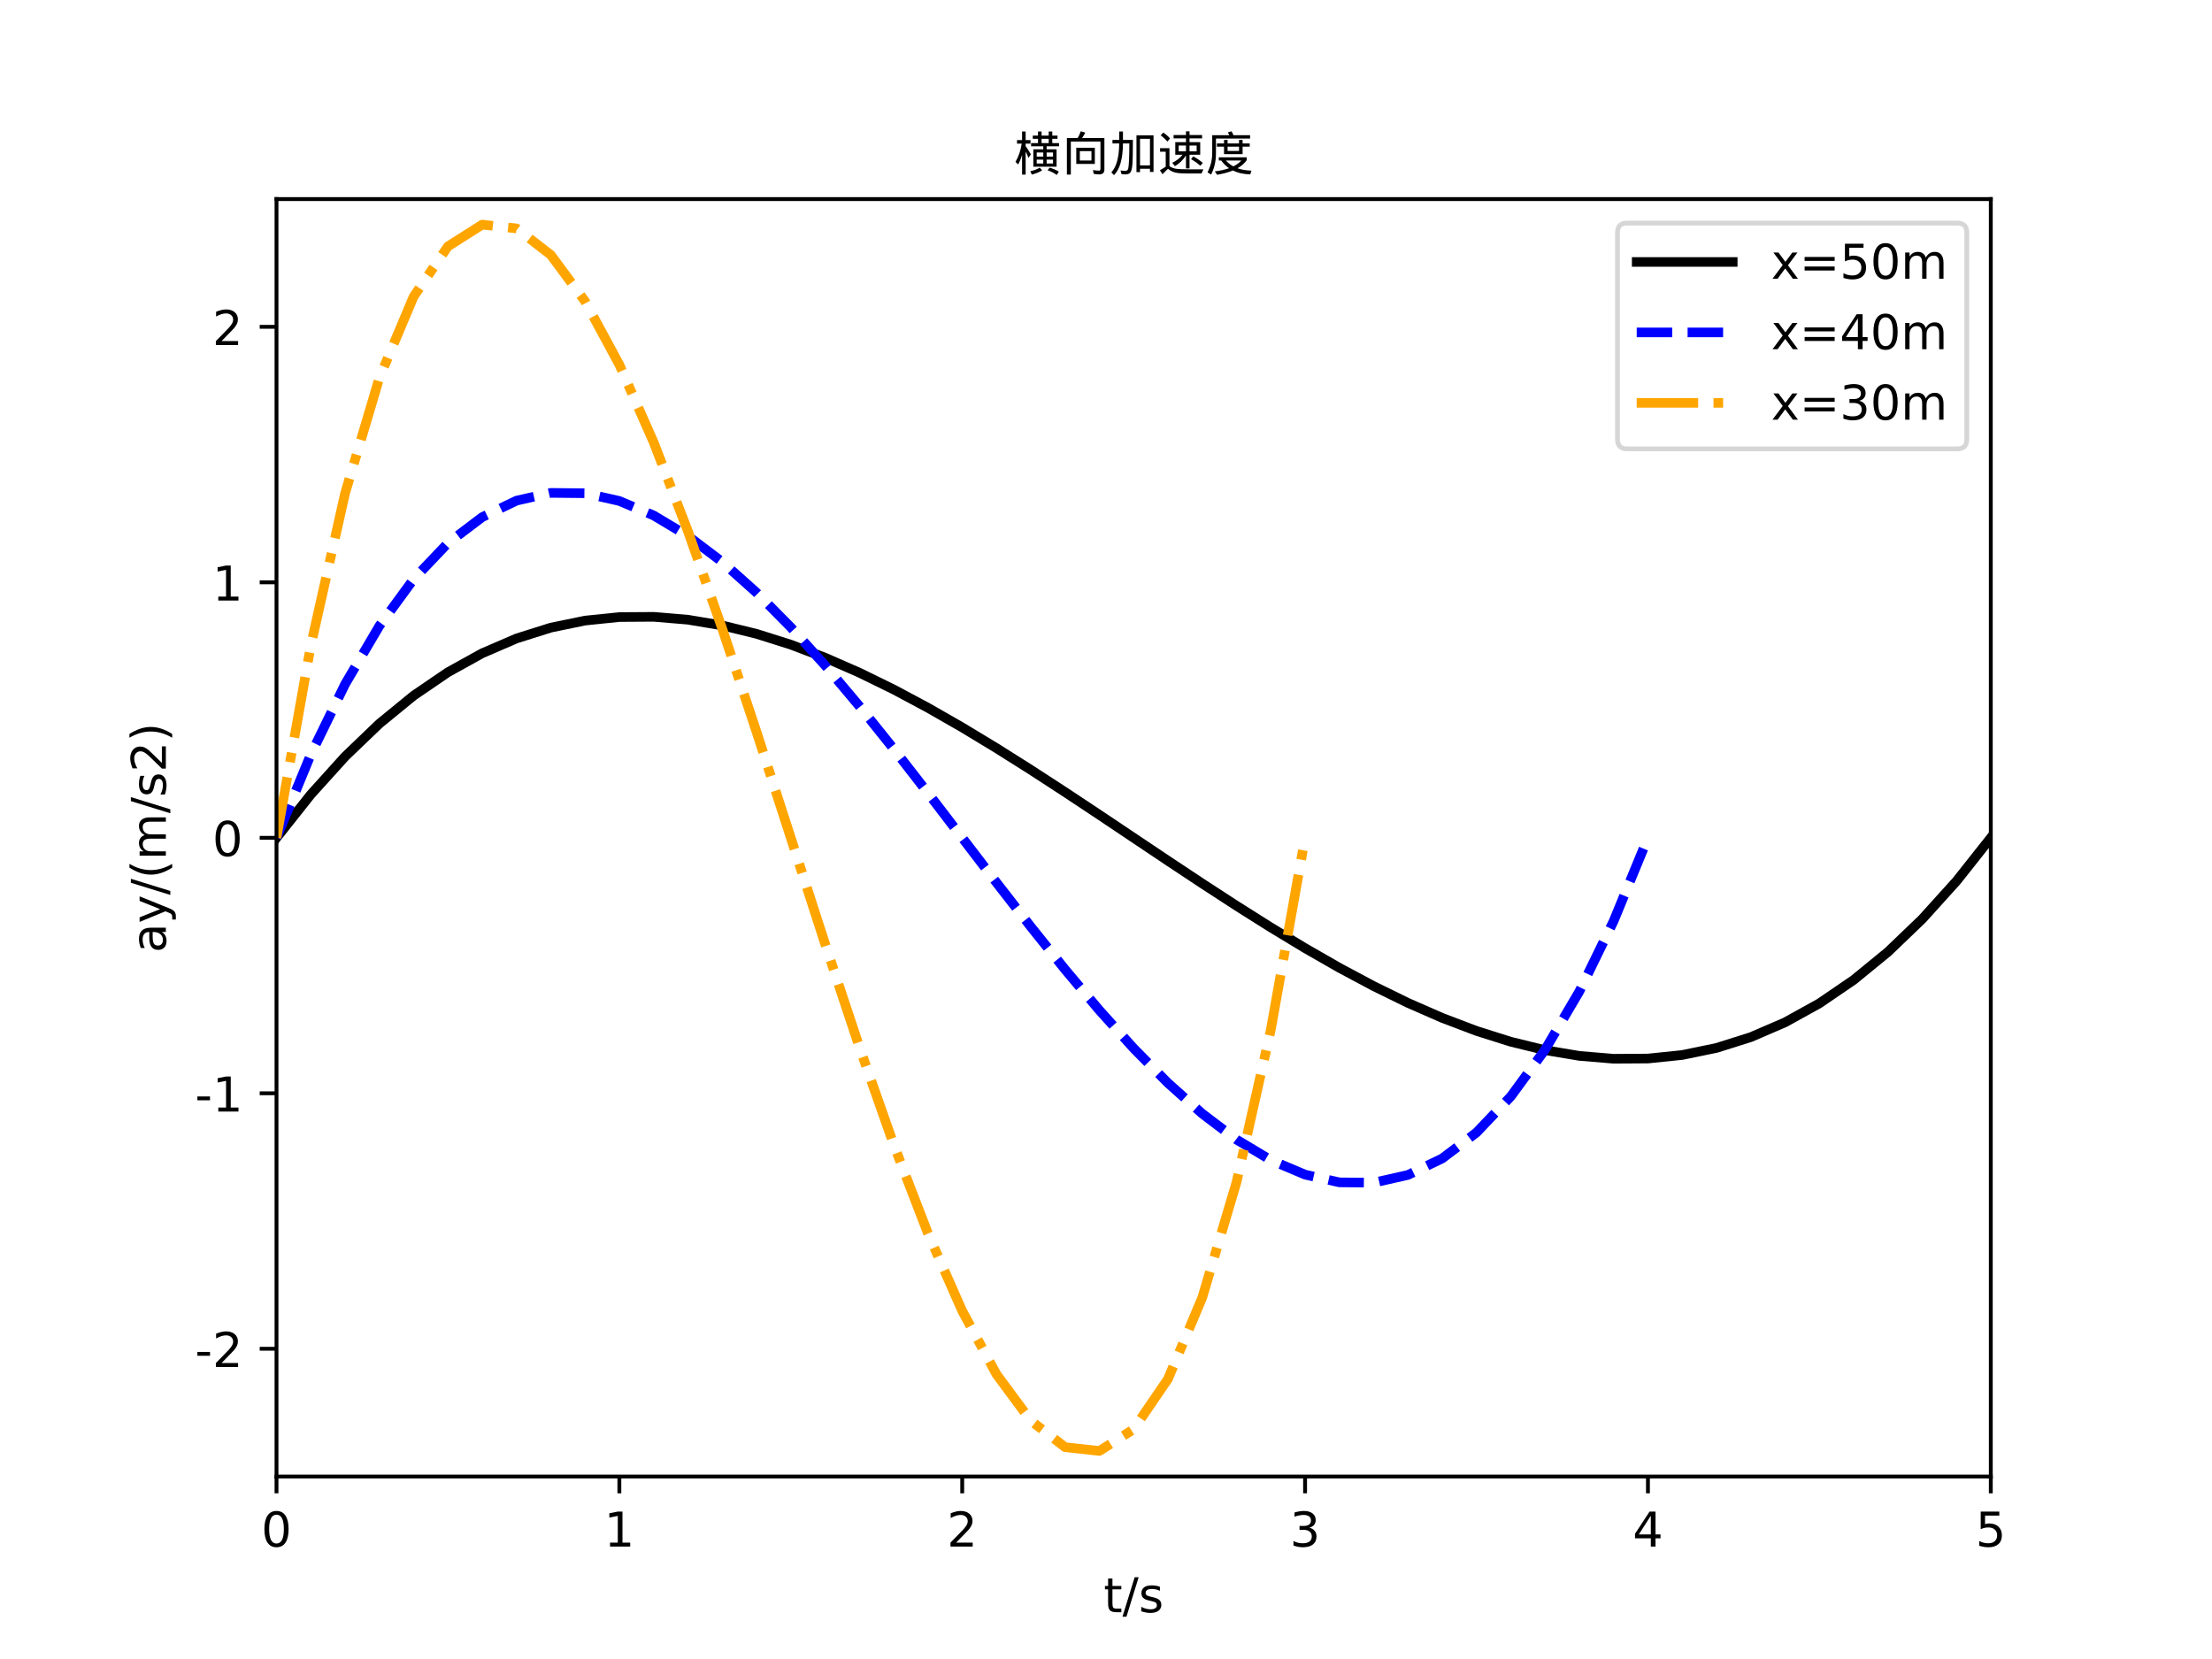 <?xml version="1.0" encoding="utf-8" standalone="no"?>
<!DOCTYPE svg PUBLIC "-//W3C//DTD SVG 1.1//EN"
  "http://www.w3.org/Graphics/SVG/1.1/DTD/svg11.dtd">
<!-- Created with matplotlib (https://matplotlib.org/) -->
<svg height="345.6pt" version="1.1" viewBox="0 0 460.8 345.6" width="460.8pt" xmlns="http://www.w3.org/2000/svg" xmlns:xlink="http://www.w3.org/1999/xlink">
 <defs>
  <style type="text/css">*{stroke-linecap:butt;stroke-linejoin:round;}</style>
 </defs>
 <g id="figure_1">
  <g id="patch_1">
   <path d="M 0 345.6 
L 460.8 345.6 
L 460.8 0 
L 0 0 
z
" style="fill:#ffffff;"/>
  </g>
  <g id="axes_1">
   <g id="patch_2">
    <path d="M 57.6 307.584 
L 414.72 307.584 
L 414.72 41.472 
L 57.6 41.472 
z
" style="fill:#ffffff;"/>
   </g>
   <g id="matplotlib.axis_1">
    <g id="xtick_1">
     <g id="line2d_1">
      <defs>
       <path d="M 0 0 
L 0 3.5 
" id="m15609478ba" style="stroke:#000000;stroke-width:0.8;"/>
      </defs>
      <g>
       <use style="stroke:#000000;stroke-width:0.8;" x="57.6" xlink:href="#m15609478ba" y="307.584"/>
      </g>
     </g>
     <g id="text_1">
      <!-- 0 -->
      <g transform="translate(54.419 322.182)scale(0.1 -0.1)">
       <defs>
        <path d="M 31.781 66.406 
Q 24.172 66.406 20.328 58.906 
Q 16.5 51.422 16.5 36.375 
Q 16.5 21.391 20.328 13.891 
Q 24.172 6.391 31.781 6.391 
Q 39.453 6.391 43.281 13.891 
Q 47.125 21.391 47.125 36.375 
Q 47.125 51.422 43.281 58.906 
Q 39.453 66.406 31.781 66.406 
z
M 31.781 74.219 
Q 44.047 74.219 50.516 64.516 
Q 56.984 54.828 56.984 36.375 
Q 56.984 17.969 50.516 8.266 
Q 44.047 -1.422 31.781 -1.422 
Q 19.531 -1.422 13.062 8.266 
Q 6.594 17.969 6.594 36.375 
Q 6.594 54.828 13.062 64.516 
Q 19.531 74.219 31.781 74.219 
z
" id="DejaVuSans-48"/>
       </defs>
       <use xlink:href="#DejaVuSans-48"/>
      </g>
     </g>
    </g>
    <g id="xtick_2">
     <g id="line2d_2">
      <g>
       <use style="stroke:#000000;stroke-width:0.8;" x="129.024" xlink:href="#m15609478ba" y="307.584"/>
      </g>
     </g>
     <g id="text_2">
      <!-- 1 -->
      <g transform="translate(125.843 322.182)scale(0.1 -0.1)">
       <defs>
        <path d="M 12.406 8.297 
L 28.516 8.297 
L 28.516 63.922 
L 10.984 60.406 
L 10.984 69.391 
L 28.422 72.906 
L 38.281 72.906 
L 38.281 8.297 
L 54.391 8.297 
L 54.391 0 
L 12.406 0 
z
" id="DejaVuSans-49"/>
       </defs>
       <use xlink:href="#DejaVuSans-49"/>
      </g>
     </g>
    </g>
    <g id="xtick_3">
     <g id="line2d_3">
      <g>
       <use style="stroke:#000000;stroke-width:0.8;" x="200.448" xlink:href="#m15609478ba" y="307.584"/>
      </g>
     </g>
     <g id="text_3">
      <!-- 2 -->
      <g transform="translate(197.267 322.182)scale(0.1 -0.1)">
       <defs>
        <path d="M 19.188 8.297 
L 53.609 8.297 
L 53.609 0 
L 7.328 0 
L 7.328 8.297 
Q 12.938 14.109 22.625 23.891 
Q 32.328 33.688 34.812 36.531 
Q 39.547 41.844 41.422 45.531 
Q 43.312 49.219 43.312 52.781 
Q 43.312 58.594 39.234 62.25 
Q 35.156 65.922 28.609 65.922 
Q 23.969 65.922 18.812 64.312 
Q 13.672 62.703 7.812 59.422 
L 7.812 69.391 
Q 13.766 71.781 18.938 73 
Q 24.125 74.219 28.422 74.219 
Q 39.75 74.219 46.484 68.547 
Q 53.219 62.891 53.219 53.422 
Q 53.219 48.922 51.531 44.891 
Q 49.859 40.875 45.406 35.406 
Q 44.188 33.984 37.641 27.219 
Q 31.109 20.453 19.188 8.297 
z
" id="DejaVuSans-50"/>
       </defs>
       <use xlink:href="#DejaVuSans-50"/>
      </g>
     </g>
    </g>
    <g id="xtick_4">
     <g id="line2d_4">
      <g>
       <use style="stroke:#000000;stroke-width:0.8;" x="271.872" xlink:href="#m15609478ba" y="307.584"/>
      </g>
     </g>
     <g id="text_4">
      <!-- 3 -->
      <g transform="translate(268.691 322.182)scale(0.1 -0.1)">
       <defs>
        <path d="M 40.578 39.312 
Q 47.656 37.797 51.625 33 
Q 55.609 28.219 55.609 21.188 
Q 55.609 10.406 48.188 4.484 
Q 40.766 -1.422 27.094 -1.422 
Q 22.516 -1.422 17.656 -0.516 
Q 12.797 0.391 7.625 2.203 
L 7.625 11.719 
Q 11.719 9.328 16.594 8.109 
Q 21.484 6.891 26.812 6.891 
Q 36.078 6.891 40.938 10.547 
Q 45.797 14.203 45.797 21.188 
Q 45.797 27.641 41.281 31.266 
Q 36.766 34.906 28.719 34.906 
L 20.219 34.906 
L 20.219 43.016 
L 29.109 43.016 
Q 36.375 43.016 40.234 45.922 
Q 44.094 48.828 44.094 54.297 
Q 44.094 59.906 40.109 62.906 
Q 36.141 65.922 28.719 65.922 
Q 24.656 65.922 20.016 65.031 
Q 15.375 64.156 9.812 62.312 
L 9.812 71.094 
Q 15.438 72.656 20.344 73.438 
Q 25.25 74.219 29.594 74.219 
Q 40.828 74.219 47.359 69.109 
Q 53.906 64.016 53.906 55.328 
Q 53.906 49.266 50.438 45.094 
Q 46.969 40.922 40.578 39.312 
z
" id="DejaVuSans-51"/>
       </defs>
       <use xlink:href="#DejaVuSans-51"/>
      </g>
     </g>
    </g>
    <g id="xtick_5">
     <g id="line2d_5">
      <g>
       <use style="stroke:#000000;stroke-width:0.8;" x="343.296" xlink:href="#m15609478ba" y="307.584"/>
      </g>
     </g>
     <g id="text_5">
      <!-- 4 -->
      <g transform="translate(340.115 322.182)scale(0.1 -0.1)">
       <defs>
        <path d="M 37.797 64.312 
L 12.891 25.391 
L 37.797 25.391 
z
M 35.203 72.906 
L 47.609 72.906 
L 47.609 25.391 
L 58.016 25.391 
L 58.016 17.188 
L 47.609 17.188 
L 47.609 0 
L 37.797 0 
L 37.797 17.188 
L 4.891 17.188 
L 4.891 26.703 
z
" id="DejaVuSans-52"/>
       </defs>
       <use xlink:href="#DejaVuSans-52"/>
      </g>
     </g>
    </g>
    <g id="xtick_6">
     <g id="line2d_6">
      <g>
       <use style="stroke:#000000;stroke-width:0.8;" x="414.72" xlink:href="#m15609478ba" y="307.584"/>
      </g>
     </g>
     <g id="text_6">
      <!-- 5 -->
      <g transform="translate(411.539 322.182)scale(0.1 -0.1)">
       <defs>
        <path d="M 10.797 72.906 
L 49.516 72.906 
L 49.516 64.594 
L 19.828 64.594 
L 19.828 46.734 
Q 21.969 47.469 24.109 47.828 
Q 26.266 48.188 28.422 48.188 
Q 40.625 48.188 47.75 41.5 
Q 54.891 34.812 54.891 23.391 
Q 54.891 11.625 47.562 5.094 
Q 40.234 -1.422 26.906 -1.422 
Q 22.312 -1.422 17.547 -0.641 
Q 12.797 0.141 7.719 1.703 
L 7.719 11.625 
Q 12.109 9.234 16.797 8.062 
Q 21.484 6.891 26.703 6.891 
Q 35.156 6.891 40.078 11.328 
Q 45.016 15.766 45.016 23.391 
Q 45.016 31 40.078 35.438 
Q 35.156 39.891 26.703 39.891 
Q 22.75 39.891 18.812 39.016 
Q 14.891 38.141 10.797 36.281 
z
" id="DejaVuSans-53"/>
       </defs>
       <use xlink:href="#DejaVuSans-53"/>
      </g>
     </g>
    </g>
    <g id="text_7">
     <!-- t/s -->
     <g transform="translate(229.911 335.861)scale(0.1 -0.1)">
      <defs>
       <path d="M 18.312 70.219 
L 18.312 54.688 
L 36.812 54.688 
L 36.812 47.703 
L 18.312 47.703 
L 18.312 18.016 
Q 18.312 11.328 20.141 9.422 
Q 21.969 7.516 27.594 7.516 
L 36.812 7.516 
L 36.812 0 
L 27.594 0 
Q 17.188 0 13.234 3.875 
Q 9.281 7.766 9.281 18.016 
L 9.281 47.703 
L 2.688 47.703 
L 2.688 54.688 
L 9.281 54.688 
L 9.281 70.219 
z
" id="DejaVuSans-116"/>
       <path d="M 25.391 72.906 
L 33.688 72.906 
L 8.297 -9.281 
L 0 -9.281 
z
" id="DejaVuSans-47"/>
       <path d="M 44.281 53.078 
L 44.281 44.578 
Q 40.484 46.531 36.375 47.5 
Q 32.281 48.484 27.875 48.484 
Q 21.188 48.484 17.844 46.438 
Q 14.5 44.391 14.5 40.281 
Q 14.5 37.156 16.891 35.375 
Q 19.281 33.594 26.516 31.984 
L 29.594 31.297 
Q 39.156 29.25 43.188 25.516 
Q 47.219 21.781 47.219 15.094 
Q 47.219 7.469 41.188 3.016 
Q 35.156 -1.422 24.609 -1.422 
Q 20.219 -1.422 15.453 -0.562 
Q 10.688 0.297 5.422 2 
L 5.422 11.281 
Q 10.406 8.688 15.234 7.391 
Q 20.062 6.109 24.812 6.109 
Q 31.156 6.109 34.562 8.281 
Q 37.984 10.453 37.984 14.406 
Q 37.984 18.062 35.516 20.016 
Q 33.062 21.969 24.703 23.781 
L 21.578 24.516 
Q 13.234 26.266 9.516 29.906 
Q 5.812 33.547 5.812 39.891 
Q 5.812 47.609 11.281 51.797 
Q 16.75 56 26.812 56 
Q 31.781 56 36.172 55.266 
Q 40.578 54.547 44.281 53.078 
z
" id="DejaVuSans-115"/>
      </defs>
      <use xlink:href="#DejaVuSans-116"/>
      <use x="39.209" xlink:href="#DejaVuSans-47"/>
      <use x="72.9" xlink:href="#DejaVuSans-115"/>
     </g>
    </g>
   </g>
   <g id="matplotlib.axis_2">
    <g id="ytick_1">
     <g id="line2d_7">
      <defs>
       <path d="M 0 0 
L -3.5 0 
" id="ma562d61c6b" style="stroke:#000000;stroke-width:0.8;"/>
      </defs>
      <g>
       <use style="stroke:#000000;stroke-width:0.8;" x="57.6" xlink:href="#ma562d61c6b" y="280.973"/>
      </g>
     </g>
     <g id="text_8">
      <!-- -2 -->
      <g transform="translate(40.63 284.772)scale(0.1 -0.1)">
       <defs>
        <path d="M 4.891 31.391 
L 31.203 31.391 
L 31.203 23.391 
L 4.891 23.391 
z
" id="DejaVuSans-45"/>
       </defs>
       <use xlink:href="#DejaVuSans-45"/>
       <use x="36.084" xlink:href="#DejaVuSans-50"/>
      </g>
     </g>
    </g>
    <g id="ytick_2">
     <g id="line2d_8">
      <g>
       <use style="stroke:#000000;stroke-width:0.8;" x="57.6" xlink:href="#ma562d61c6b" y="227.75"/>
      </g>
     </g>
     <g id="text_9">
      <!-- -1 -->
      <g transform="translate(40.63 231.55)scale(0.1 -0.1)">
       <use xlink:href="#DejaVuSans-45"/>
       <use x="36.084" xlink:href="#DejaVuSans-49"/>
      </g>
     </g>
    </g>
    <g id="ytick_3">
     <g id="line2d_9">
      <g>
       <use style="stroke:#000000;stroke-width:0.8;" x="57.6" xlink:href="#ma562d61c6b" y="174.528"/>
      </g>
     </g>
     <g id="text_10">
      <!-- 0 -->
      <g transform="translate(44.237 178.327)scale(0.1 -0.1)">
       <use xlink:href="#DejaVuSans-48"/>
      </g>
     </g>
    </g>
    <g id="ytick_4">
     <g id="line2d_10">
      <g>
       <use style="stroke:#000000;stroke-width:0.8;" x="57.6" xlink:href="#ma562d61c6b" y="121.306"/>
      </g>
     </g>
     <g id="text_11">
      <!-- 1 -->
      <g transform="translate(44.237 125.105)scale(0.1 -0.1)">
       <use xlink:href="#DejaVuSans-49"/>
      </g>
     </g>
    </g>
    <g id="ytick_5">
     <g id="line2d_11">
      <g>
       <use style="stroke:#000000;stroke-width:0.8;" x="57.6" xlink:href="#ma562d61c6b" y="68.083"/>
      </g>
     </g>
     <g id="text_12">
      <!-- 2 -->
      <g transform="translate(44.237 71.882)scale(0.1 -0.1)">
       <use xlink:href="#DejaVuSans-50"/>
      </g>
     </g>
    </g>
    <g id="text_13">
     <!-- ay/(m/s2) -->
     <g transform="translate(34.55 198.478)rotate(-90)scale(0.1 -0.1)">
      <defs>
       <path d="M 34.281 27.484 
Q 23.391 27.484 19.188 25 
Q 14.984 22.516 14.984 16.5 
Q 14.984 11.719 18.141 8.906 
Q 21.297 6.109 26.703 6.109 
Q 34.188 6.109 38.703 11.406 
Q 43.219 16.703 43.219 25.484 
L 43.219 27.484 
z
M 52.203 31.203 
L 52.203 0 
L 43.219 0 
L 43.219 8.297 
Q 40.141 3.328 35.547 0.953 
Q 30.953 -1.422 24.312 -1.422 
Q 15.922 -1.422 10.953 3.297 
Q 6 8.016 6 15.922 
Q 6 25.141 12.172 29.828 
Q 18.359 34.516 30.609 34.516 
L 43.219 34.516 
L 43.219 35.406 
Q 43.219 41.609 39.141 45 
Q 35.062 48.391 27.688 48.391 
Q 23 48.391 18.547 47.266 
Q 14.109 46.141 10.016 43.891 
L 10.016 52.203 
Q 14.938 54.109 19.578 55.047 
Q 24.219 56 28.609 56 
Q 40.484 56 46.344 49.844 
Q 52.203 43.703 52.203 31.203 
z
" id="DejaVuSans-97"/>
       <path d="M 32.172 -5.078 
Q 28.375 -14.844 24.75 -17.812 
Q 21.141 -20.797 15.094 -20.797 
L 7.906 -20.797 
L 7.906 -13.281 
L 13.188 -13.281 
Q 16.891 -13.281 18.938 -11.516 
Q 21 -9.766 23.484 -3.219 
L 25.094 0.875 
L 2.984 54.688 
L 12.5 54.688 
L 29.594 11.922 
L 46.688 54.688 
L 56.203 54.688 
z
" id="DejaVuSans-121"/>
       <path d="M 31 75.875 
Q 24.469 64.656 21.281 53.656 
Q 18.109 42.672 18.109 31.391 
Q 18.109 20.125 21.312 9.062 
Q 24.516 -2 31 -13.188 
L 23.188 -13.188 
Q 15.875 -1.703 12.234 9.375 
Q 8.594 20.453 8.594 31.391 
Q 8.594 42.281 12.203 53.312 
Q 15.828 64.359 23.188 75.875 
z
" id="DejaVuSans-40"/>
       <path d="M 52 44.188 
Q 55.375 50.25 60.062 53.125 
Q 64.75 56 71.094 56 
Q 79.641 56 84.281 50.016 
Q 88.922 44.047 88.922 33.016 
L 88.922 0 
L 79.891 0 
L 79.891 32.719 
Q 79.891 40.578 77.094 44.375 
Q 74.312 48.188 68.609 48.188 
Q 61.625 48.188 57.562 43.547 
Q 53.516 38.922 53.516 30.906 
L 53.516 0 
L 44.484 0 
L 44.484 32.719 
Q 44.484 40.625 41.703 44.406 
Q 38.922 48.188 33.109 48.188 
Q 26.219 48.188 22.156 43.531 
Q 18.109 38.875 18.109 30.906 
L 18.109 0 
L 9.078 0 
L 9.078 54.688 
L 18.109 54.688 
L 18.109 46.188 
Q 21.188 51.219 25.484 53.609 
Q 29.781 56 35.688 56 
Q 41.656 56 45.828 52.969 
Q 50 49.953 52 44.188 
z
" id="DejaVuSans-109"/>
       <path d="M 8.016 75.875 
L 15.828 75.875 
Q 23.141 64.359 26.781 53.312 
Q 30.422 42.281 30.422 31.391 
Q 30.422 20.453 26.781 9.375 
Q 23.141 -1.703 15.828 -13.188 
L 8.016 -13.188 
Q 14.5 -2 17.703 9.062 
Q 20.906 20.125 20.906 31.391 
Q 20.906 42.672 17.703 53.656 
Q 14.5 64.656 8.016 75.875 
z
" id="DejaVuSans-41"/>
      </defs>
      <use xlink:href="#DejaVuSans-97"/>
      <use x="61.279" xlink:href="#DejaVuSans-121"/>
      <use x="120.459" xlink:href="#DejaVuSans-47"/>
      <use x="154.15" xlink:href="#DejaVuSans-40"/>
      <use x="193.164" xlink:href="#DejaVuSans-109"/>
      <use x="290.576" xlink:href="#DejaVuSans-47"/>
      <use x="324.268" xlink:href="#DejaVuSans-115"/>
      <use x="376.367" xlink:href="#DejaVuSans-50"/>
      <use x="439.99" xlink:href="#DejaVuSans-41"/>
     </g>
    </g>
   </g>
   <g id="line2d_12">
    <path clip-path="url(#p2d2d8fb48b)" d="M 57.6 174.528 
L 64.742 165.515 
L 71.885 157.606 
L 79.027 150.754 
L 86.17 144.914 
L 93.312 140.04 
L 100.454 136.085 
L 107.597 133.004 
L 114.739 130.751 
L 121.882 129.28 
L 129.024 128.544 
L 136.166 128.498 
L 143.309 129.096 
L 150.451 130.291 
L 157.594 132.039 
L 164.736 134.292 
L 171.878 137.005 
L 179.021 140.132 
L 186.163 143.627 
L 193.306 147.443 
L 200.448 151.536 
L 207.59 155.858 
L 214.733 160.365 
L 221.875 165.009 
L 229.018 169.746 
L 236.16 174.528 
L 243.302 179.31 
L 250.445 184.047 
L 257.587 188.691 
L 264.73 193.198 
L 271.872 197.52 
L 279.014 201.613 
L 286.157 205.429 
L 293.299 208.924 
L 300.442 212.051 
L 307.584 214.764 
L 314.726 217.017 
L 321.869 218.765 
L 329.011 219.96 
L 336.154 220.558 
L 343.296 220.512 
L 350.438 219.776 
L 357.581 218.305 
L 364.723 216.052 
L 371.866 212.971 
L 379.008 209.016 
L 386.15 204.142 
L 393.293 198.302 
L 400.435 191.45 
L 407.578 183.541 
L 414.72 174.528 
" style="fill:none;stroke:#000000;stroke-linecap:square;stroke-width:2;"/>
   </g>
   <g id="line2d_13">
    <path clip-path="url(#p2d2d8fb48b)" d="M 57.6 174.528 
L 64.742 157.197 
L 71.885 142.532 
L 79.027 130.393 
L 86.17 120.64 
L 93.312 113.133 
L 100.454 107.73 
L 107.597 104.292 
L 114.739 102.678 
L 121.882 102.748 
L 129.024 104.362 
L 136.166 107.379 
L 143.309 111.659 
L 150.451 117.062 
L 157.594 123.447 
L 164.736 130.674 
L 171.878 138.603 
L 179.021 147.093 
L 186.163 156.004 
L 193.306 165.196 
L 200.448 174.528 
L 207.59 183.86 
L 214.733 193.052 
L 221.875 201.963 
L 229.018 210.453 
L 236.16 218.382 
L 243.302 225.609 
L 250.445 231.994 
L 257.587 237.397 
L 264.73 241.677 
L 271.872 244.694 
L 279.014 246.308 
L 286.157 246.378 
L 293.299 244.764 
L 300.442 241.326 
L 307.584 235.923 
L 314.726 228.416 
L 321.869 218.663 
L 329.011 206.524 
L 336.154 191.859 
L 343.296 174.528 
" style="fill:none;stroke:#0000ff;stroke-dasharray:7.4,3.2;stroke-dashoffset:0;stroke-width:2;"/>
   </g>
   <g id="line2d_14">
    <path clip-path="url(#p2d2d8fb48b)" d="M 57.6 174.528 
L 64.742 134.513 
L 71.885 102.776 
L 79.027 78.728 
L 86.17 61.775 
L 93.312 51.328 
L 100.454 46.794 
L 107.597 47.583 
L 114.739 53.102 
L 121.882 62.761 
L 129.024 75.968 
L 136.166 92.132 
L 143.309 110.661 
L 150.451 130.964 
L 157.594 152.451 
L 164.736 174.528 
L 171.878 196.605 
L 179.021 218.092 
L 186.163 238.395 
L 193.306 256.924 
L 200.448 273.088 
L 207.59 286.295 
L 214.733 295.954 
L 221.875 301.473 
L 229.018 302.262 
L 236.16 297.728 
L 243.302 287.281 
L 250.445 270.328 
L 257.587 246.28 
L 264.73 214.543 
L 271.872 174.528 
" style="fill:none;stroke:#ffa500;stroke-dasharray:12.8,3.2,2,3.2;stroke-dashoffset:0;stroke-width:2;"/>
   </g>
   <g id="patch_3">
    <path d="M 57.6 307.584 
L 57.6 41.472 
" style="fill:none;stroke:#000000;stroke-linecap:square;stroke-linejoin:miter;stroke-width:0.8;"/>
   </g>
   <g id="patch_4">
    <path d="M 414.72 307.584 
L 414.72 41.472 
" style="fill:none;stroke:#000000;stroke-linecap:square;stroke-linejoin:miter;stroke-width:0.8;"/>
   </g>
   <g id="patch_5">
    <path d="M 57.6 307.584 
L 414.72 307.584 
" style="fill:none;stroke:#000000;stroke-linecap:square;stroke-linejoin:miter;stroke-width:0.8;"/>
   </g>
   <g id="patch_6">
    <path d="M 57.6 41.472 
L 414.72 41.472 
" style="fill:none;stroke:#000000;stroke-linecap:square;stroke-linejoin:miter;stroke-width:0.8;"/>
   </g>
   <g id="text_14">
    <!-- 横向加速度 -->
    <g transform="translate(211.16 35.472)scale(0.1 -0.1)">
     <defs>
      <path d="M 7.031 62.891 
L 17.578 62.891 
L 17.578 80.859 
L 25 80.859 
L 25 62.891 
L 35.156 62.891 
L 35.156 55.469 
L 25 55.469 
L 25 50.391 
Q 31.25 41.406 35.938 33.203 
L 30.859 25.781 
Q 28.125 33.203 25 39.062 
L 25 -8.984 
L 17.578 -8.984 
L 17.578 32.031 
Q 14.453 21.484 9.375 12.109 
L 3.906 17.578 
Q 13.672 34.375 16.797 55.469 
L 7.031 55.469 
z
M 39.844 72.266 
L 50.781 72.266 
L 50.781 80.859 
L 58.203 80.859 
L 58.203 72.266 
L 73.047 72.266 
L 73.047 80.859 
L 80.469 80.859 
L 80.469 72.266 
L 91.406 72.266 
L 91.406 65.625 
L 80.469 65.625 
L 80.469 56.641 
L 94.531 56.641 
L 94.531 50 
L 68.75 50 
L 68.75 43.75 
L 89.453 43.75 
L 89.453 7.422 
L 41.016 7.422 
L 41.016 43.75 
L 61.719 43.75 
L 61.719 50 
L 36.328 50 
L 36.328 56.641 
L 50.781 56.641 
L 50.781 65.625 
L 39.844 65.625 
z
M 58.203 56.641 
L 73.047 56.641 
L 73.047 65.625 
L 58.203 65.625 
z
M 48.047 28.516 
L 61.719 28.516 
L 61.719 37.109 
L 48.047 37.109 
z
M 68.75 37.109 
L 68.75 28.516 
L 82.031 28.516 
L 82.031 37.109 
z
M 48.047 14.062 
L 61.719 14.062 
L 61.719 22.266 
L 48.047 22.266 
z
M 68.75 22.266 
L 68.75 14.062 
L 82.031 14.062 
L 82.031 22.266 
z
M 54.297 5.469 
L 59.375 0 
Q 52.344 -5.078 37.891 -8.984 
L 34.766 -1.953 
Q 46.094 0.391 54.297 5.469 
z
M 75 5.469 
Q 84.766 2.734 94.141 -2.734 
L 89.844 -9.766 
Q 80.469 -3.125 70.703 0 
z
" id="WenQuanYiMicroHei-27178"/>
      <path d="M 39.844 81.25 
L 49.219 78.516 
Q 46.875 73.438 42.578 67.188 
L 89.062 67.188 
L 89.062 1.172 
Q 89.062 -3.516 86.328 -6.047 
Q 83.594 -8.594 78.516 -8.594 
Q 73.438 -8.594 66.797 -7.422 
L 65.234 0.391 
Q 73.828 -0.781 78.125 -0.781 
Q 80.859 -0.781 80.859 3.125 
L 80.859 59.766 
L 19.141 59.766 
L 19.141 -8.984 
L 10.938 -8.984 
L 10.938 67.188 
L 33.203 67.188 
Q 37.109 73.047 39.844 81.25 
z
M 30.469 46.875 
L 69.141 46.875 
L 69.141 13.281 
L 30.469 13.281 
z
M 37.891 20.312 
L 62.109 20.312 
L 62.109 39.844 
L 37.891 39.844 
z
" id="WenQuanYiMicroHei-21521"/>
      <path d="M 5.859 63.281 
L 19.922 63.281 
L 19.922 80.859 
L 27.734 80.859 
L 27.734 63.281 
L 48.438 63.281 
Q 48.438 23.828 47.266 11.125 
Q 46.094 -1.562 42.766 -5.078 
Q 39.453 -8.594 32.812 -8.594 
Q 28.906 -8.594 24.609 -7.812 
L 22.656 -0.391 
Q 27.734 -1.172 32.812 -1.172 
Q 37.5 -1.172 38.672 3.516 
Q 41.016 13.281 41.016 55.859 
L 27.734 55.859 
Q 27.344 7.812 8.984 -10.156 
L 3.516 -4.297 
Q 19.531 12.5 19.922 55.859 
L 5.859 55.859 
z
M 91.406 72.656 
L 91.406 -3.516 
L 83.984 -3.516 
L 83.984 3.125 
L 63.281 3.125 
L 63.281 -3.906 
L 55.859 -3.906 
L 55.859 72.656 
z
M 63.281 10.156 
L 83.984 10.156 
L 83.984 65.625 
L 63.281 65.625 
z
" id="WenQuanYiMicroHei-21152"/>
      <path d="M 33.203 73.438 
L 58.984 73.438 
L 58.984 81.25 
L 66.406 81.25 
L 66.406 73.438 
L 92.578 73.438 
L 92.578 66.406 
L 66.406 66.406 
L 66.406 58.594 
L 88.672 58.594 
L 88.672 32.422 
L 66.406 32.422 
L 66.406 3.906 
L 58.984 3.906 
L 58.984 30.859 
Q 50 16.797 35.938 8.594 
L 30.469 15.625 
Q 44.141 22.266 51.953 32.422 
L 36.719 32.422 
L 36.719 58.594 
L 58.984 58.594 
L 58.984 66.406 
L 33.203 66.406 
z
M 43.75 39.453 
L 58.984 39.453 
L 58.984 51.562 
L 43.75 51.562 
z
M 66.406 51.562 
L 66.406 39.453 
L 81.25 39.453 
L 81.25 51.562 
z
M 74.219 28.906 
Q 85.156 23.047 94.141 15.234 
L 88.672 9.375 
Q 80.078 17.578 69.531 23.047 
z
M 11.719 78.516 
Q 19.531 73.438 25.781 66.406 
L 20.312 59.766 
Q 13.672 67.578 6.25 72.656 
z
M 5.078 46.094 
L 24.609 46.094 
L 24.609 8.594 
Q 29.297 5.078 36.516 3.516 
Q 43.75 1.953 67.969 1.953 
L 95.312 1.953 
L 91.406 -6.641 
L 60.156 -6.641 
Q 42.969 -6.641 35.156 -4.297 
Q 27.344 -1.953 21.484 3.125 
L 10.156 -8.203 
L 4.688 0 
Q 10.938 3.516 16.797 7.422 
L 16.797 38.672 
L 5.078 38.672 
z
" id="WenQuanYiMicroHei-36895"/>
      <path d="M 53.906 81.25 
Q 56.25 77.734 57.812 73.047 
L 92.578 73.047 
L 92.578 66.016 
L 21.484 66.016 
L 21.484 35.547 
Q 21.484 10.547 11.328 -8.984 
L 3.906 -4.297 
Q 9.375 7.031 11.516 16.203 
Q 13.672 25.391 13.672 38.281 
L 13.672 73.047 
L 49.219 73.047 
Q 48.047 76.172 46.094 78.906 
z
M 23.438 55.859 
L 38.281 55.859 
L 38.281 63.281 
L 45.703 63.281 
L 45.703 55.859 
L 69.531 55.859 
L 69.531 63.281 
L 76.953 63.281 
L 76.953 55.859 
L 91.797 55.859 
L 91.797 49.219 
L 76.953 49.219 
L 76.953 33.594 
L 38.281 33.594 
L 38.281 49.219 
L 23.438 49.219 
z
M 69.531 40.234 
L 69.531 49.219 
L 45.703 49.219 
L 45.703 40.234 
z
M 27.344 26.953 
L 85.547 26.953 
L 85.547 21.094 
Q 78.906 11.328 66.406 4.297 
Q 76.953 0 95.312 -0.781 
L 92.969 -8.594 
Q 70.703 -7.812 57.031 -0.391 
Q 42.578 -6.25 23.828 -9.375 
L 19.141 -2.344 
Q 36.719 0 48.828 4.297 
Q 39.844 10.156 32.422 20.312 
L 27.344 20.312 
z
M 42.188 20.312 
Q 49.609 12.109 57.812 8.203 
Q 67.969 13.281 74.219 20.312 
z
" id="WenQuanYiMicroHei-24230"/>
     </defs>
     <use xlink:href="#WenQuanYiMicroHei-27178"/>
     <use x="100" xlink:href="#WenQuanYiMicroHei-21521"/>
     <use x="200" xlink:href="#WenQuanYiMicroHei-21152"/>
     <use x="300" xlink:href="#WenQuanYiMicroHei-36895"/>
     <use x="400" xlink:href="#WenQuanYiMicroHei-24230"/>
    </g>
   </g>
   <g id="legend_1">
    <g id="patch_7">
     <path d="M 338.956 93.506 
L 407.72 93.506 
Q 409.72 93.506 409.72 91.506 
L 409.72 48.472 
Q 409.72 46.472 407.72 46.472 
L 338.956 46.472 
Q 336.956 46.472 336.956 48.472 
L 336.956 91.506 
Q 336.956 93.506 338.956 93.506 
z
" style="fill:#ffffff;opacity:0.8;stroke:#cccccc;stroke-linejoin:miter;"/>
    </g>
    <g id="line2d_15">
     <path d="M 340.956 54.57 
L 360.956 54.57 
" style="fill:none;stroke:#000000;stroke-linecap:square;stroke-width:2;"/>
    </g>
    <g id="line2d_16"/>
    <g id="text_15">
     <!-- x=50m -->
     <g transform="translate(368.956 58.07)scale(0.1 -0.1)">
      <defs>
       <path d="M 54.891 54.688 
L 35.109 28.078 
L 55.906 0 
L 45.312 0 
L 29.391 21.484 
L 13.484 0 
L 2.875 0 
L 24.125 28.609 
L 4.688 54.688 
L 15.281 54.688 
L 29.781 35.203 
L 44.281 54.688 
z
" id="DejaVuSans-120"/>
       <path d="M 10.594 45.406 
L 73.188 45.406 
L 73.188 37.203 
L 10.594 37.203 
z
M 10.594 25.484 
L 73.188 25.484 
L 73.188 17.188 
L 10.594 17.188 
z
" id="DejaVuSans-61"/>
      </defs>
      <use xlink:href="#DejaVuSans-120"/>
      <use x="59.18" xlink:href="#DejaVuSans-61"/>
      <use x="142.969" xlink:href="#DejaVuSans-53"/>
      <use x="206.592" xlink:href="#DejaVuSans-48"/>
      <use x="270.215" xlink:href="#DejaVuSans-109"/>
     </g>
    </g>
    <g id="line2d_17">
     <path d="M 340.956 69.249 
L 360.956 69.249 
" style="fill:none;stroke:#0000ff;stroke-dasharray:7.4,3.2;stroke-dashoffset:0;stroke-width:2;"/>
    </g>
    <g id="line2d_18"/>
    <g id="text_16">
     <!-- x=40m -->
     <g transform="translate(368.956 72.749)scale(0.1 -0.1)">
      <use xlink:href="#DejaVuSans-120"/>
      <use x="59.18" xlink:href="#DejaVuSans-61"/>
      <use x="142.969" xlink:href="#DejaVuSans-52"/>
      <use x="206.592" xlink:href="#DejaVuSans-48"/>
      <use x="270.215" xlink:href="#DejaVuSans-109"/>
     </g>
    </g>
    <g id="line2d_19">
     <path d="M 340.956 83.927 
L 360.956 83.927 
" style="fill:none;stroke:#ffa500;stroke-dasharray:12.8,3.2,2,3.2;stroke-dashoffset:0;stroke-width:2;"/>
    </g>
    <g id="line2d_20"/>
    <g id="text_17">
     <!-- x=30m -->
     <g transform="translate(368.956 87.427)scale(0.1 -0.1)">
      <use xlink:href="#DejaVuSans-120"/>
      <use x="59.18" xlink:href="#DejaVuSans-61"/>
      <use x="142.969" xlink:href="#DejaVuSans-51"/>
      <use x="206.592" xlink:href="#DejaVuSans-48"/>
      <use x="270.215" xlink:href="#DejaVuSans-109"/>
     </g>
    </g>
   </g>
  </g>
 </g>
 <defs>
  <clipPath id="p2d2d8fb48b">
   <rect height="266.112" width="357.12" x="57.6" y="41.472"/>
  </clipPath>
 </defs>
</svg>
